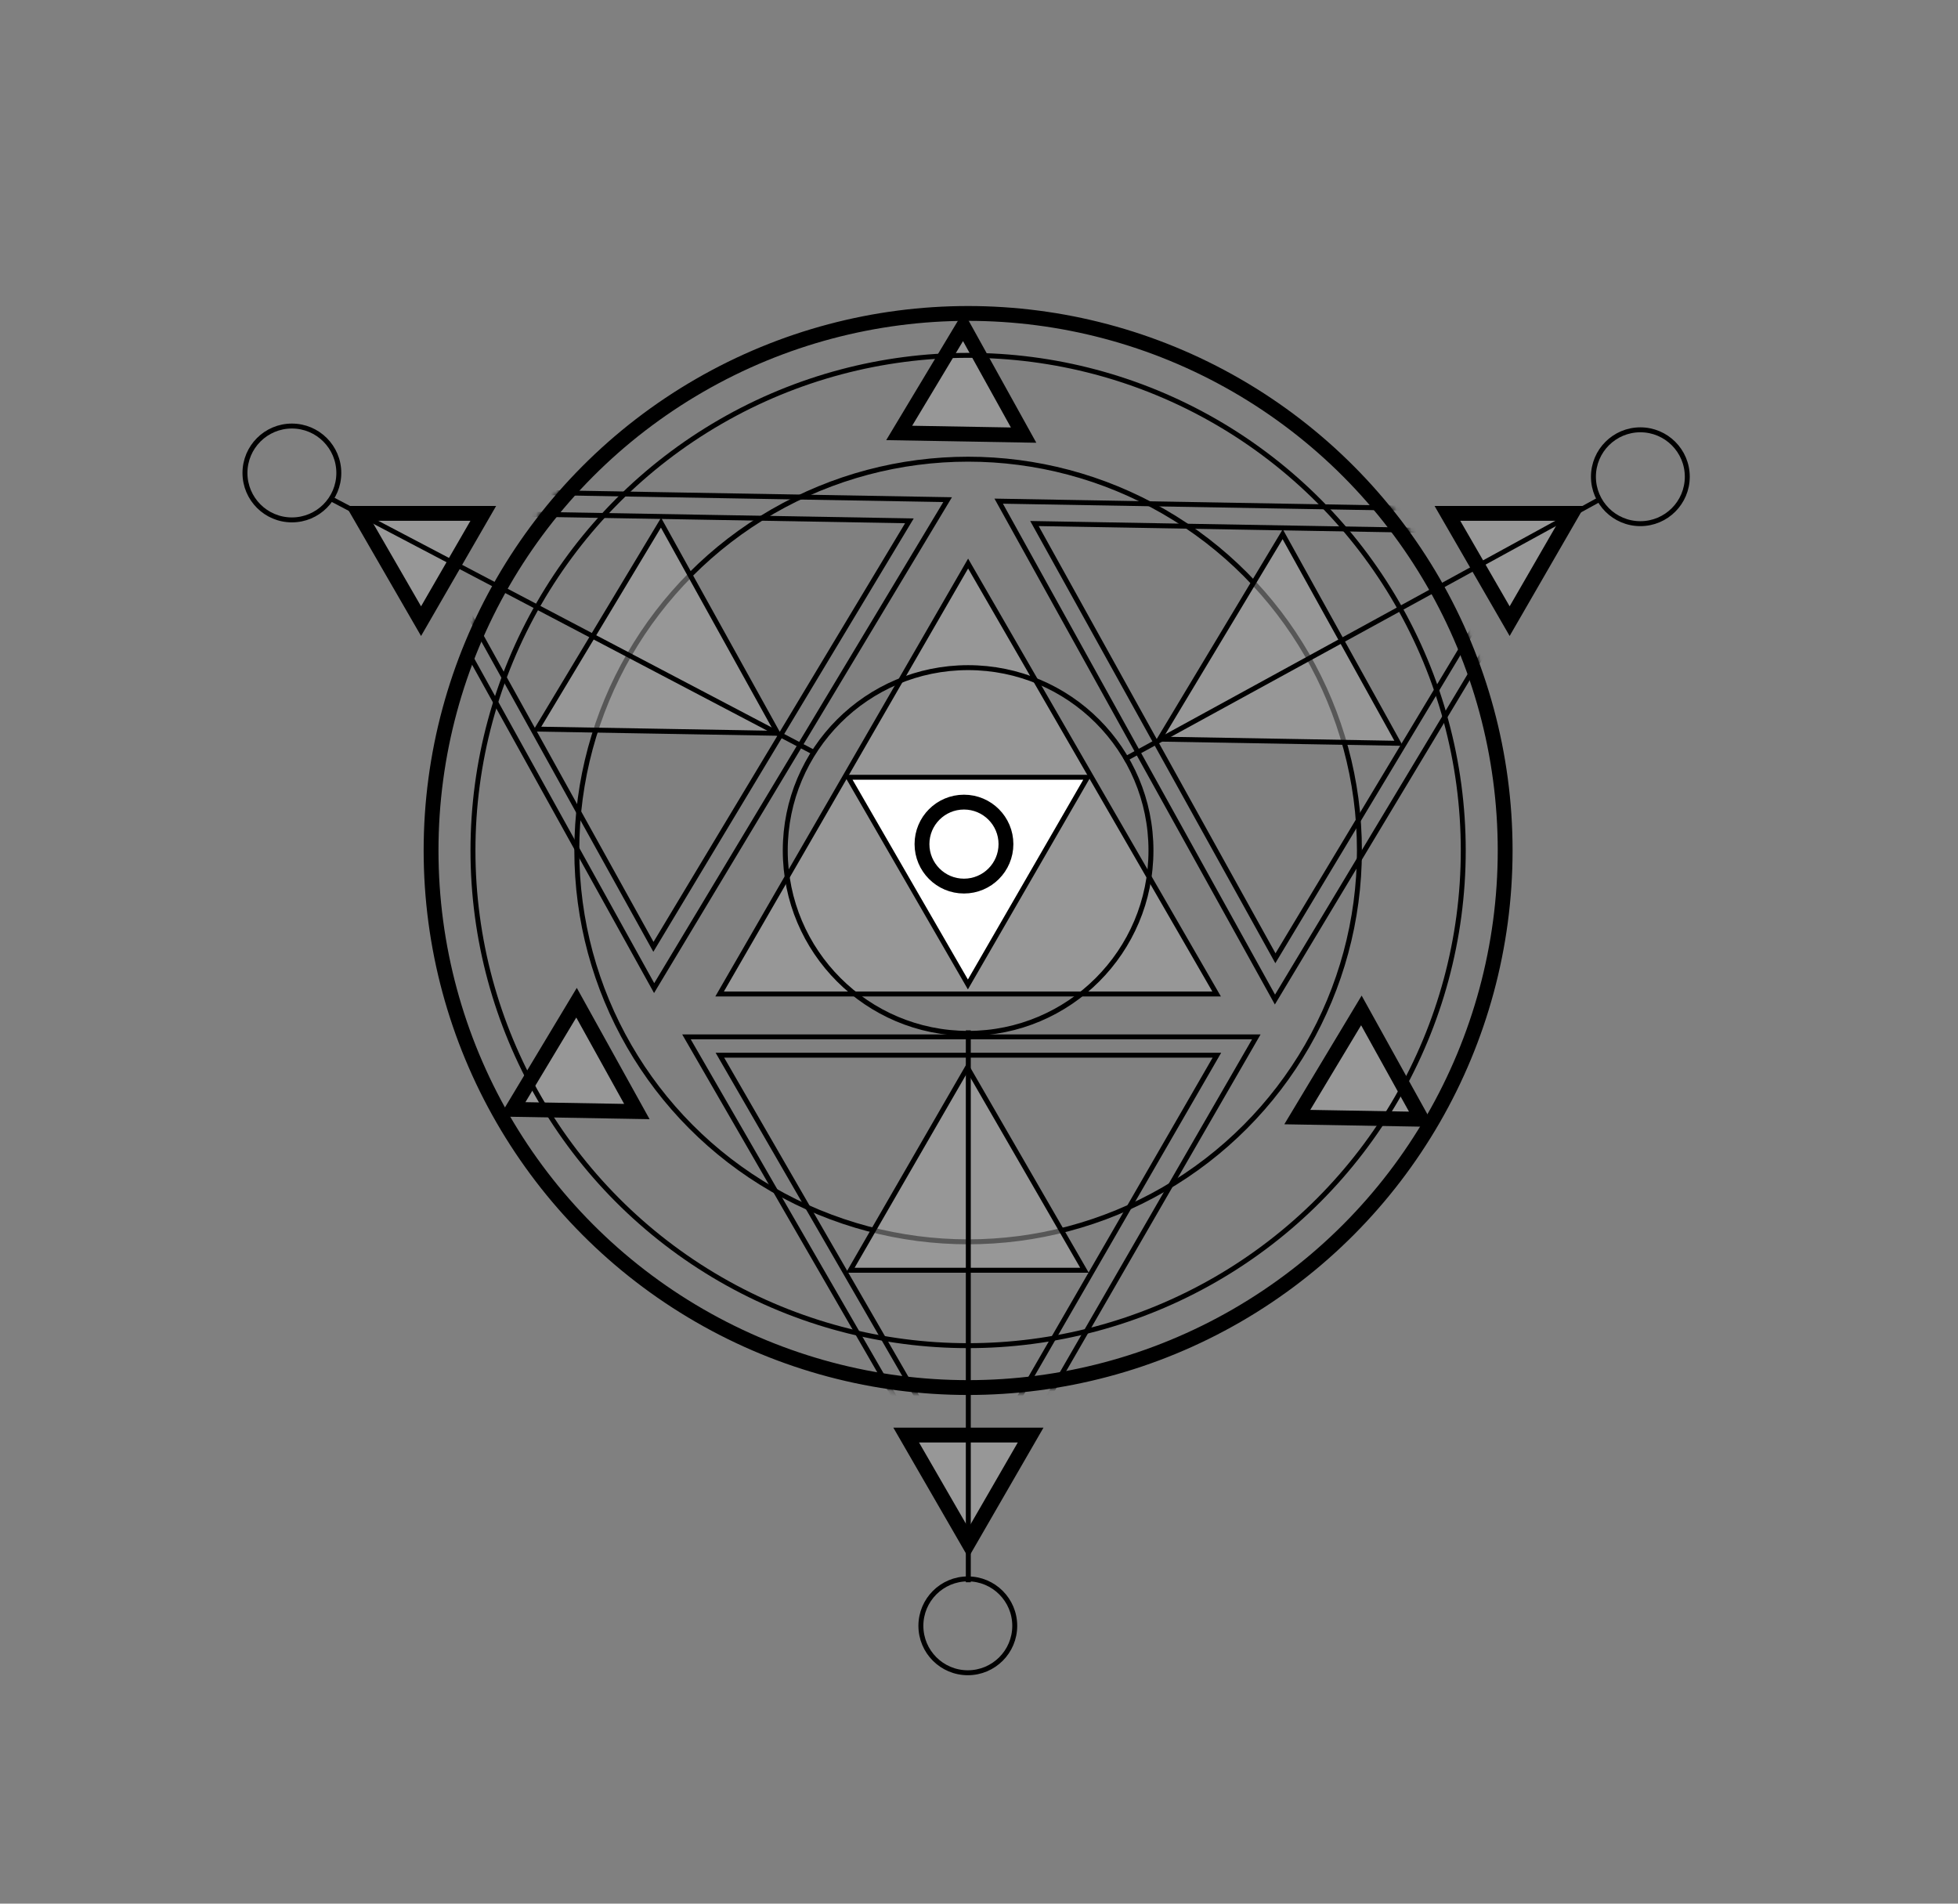 <svg xmlns="http://www.w3.org/2000/svg" xmlns:xlink="http://www.w3.org/1999/xlink" width="396" height="385" viewBox="0 0 396 385">
  <rect x="0" y="0" width="396" height="385" fill="#808080" stroke="none"/>
  <defs>
    <circle id="artboard-copy-6-a" cx="100.86" cy="101.147" r="100.642"/>
    <circle id="artboard-copy-6-b" cx="100.86" cy="101.147" r="79.641"/>
    <circle id="artboard-copy-6-c" cx="100.86" cy="101.147" r="110.116"/>
    <circle id="artboard-copy-6-e" cx="121.513" cy="123.155" r="37.482"/>
    <circle id="artboard-copy-6-f" cx="120.675" cy="121.86" r="9.991"/>
    <circle id="artboard-copy-6-g" cx="51.292" cy="109.695" r="9.991"/>
  </defs>
  <g fill="none" fill-rule="evenodd" transform="translate(7.742 -14.04)">
    <g fill="#AFAEAE" fill-opacity=".5" stroke="#000" stroke-width="3" transform="rotate(-60 192.012 109.948)">
      <path d="M125.358,10.341 L112.774,32.137 L137.942,32.137 L125.358,10.341 Z" transform="rotate(120 125.358 20.489)"/>
      <path d="M235.439,201.007 L222.856,222.803 L248.023,222.803 L235.439,201.007 Z" transform="rotate(120 235.44 211.155)"/>
      <path d="M48.999,86.15 L36.415,107.946 L61.583,107.946 L48.999,86.15 Z" transform="rotate(61 49 96.298)"/>
      <path d="M127.012,224.397 L114.428,246.192 L139.596,246.192 L127.012,224.397 Z" transform="rotate(61 127.012 234.545)"/>
      <path d="M206.581,85.486 L193.998,107.281 L219.165,107.281 L206.581,85.486 Z" transform="rotate(61 206.581 95.634)"/>
      <path d="M19.275,199.414 L6.691,221.21 L31.858,221.21 L19.275,199.414 Z" transform="rotate(120 19.275 209.562)"/>
    </g>
    <g transform="translate(87.196 84.901)">
      <circle cx="100.86" cy="101.147" r="100.142" stroke="#000"/>
      <circle cx="100.86" cy="101.147" r="79.141" stroke="#000"/>
      <mask id="artboard-copy-6-d" fill="#fff">
        <use xlink:href="#artboard-copy-6-c"/>
      </mask>
      <circle cx="100.86" cy="101.147" r="108.616" stroke="#000" stroke-width="3"/>
      <g mask="url(#artboard-copy-6-d)">
        <g transform="translate(-20.653 -22.008)">
          <g transform="translate(69.905 63.916)">
            <path fill="#AFAEAE" fill-opacity=".5" stroke="#000" d="M51.608,1.204 L1.348,88.257 L101.868,88.257 L51.608,1.204 Z"/>
            <path fill="#FFF" stroke="#000" d="M75.758,44.427 L27.371,44.427 L51.565,86.331 L75.758,44.427 Z"/>
          </g>
          <g transform="rotate(61 105.714 183.644)">
            <path stroke="#000" d="M59.401,9.655 L9.141,96.707 L109.661,96.707 L59.401,9.655 Z"/>
            <path stroke="#000" d="M59.296,1.03 L1.672,100.838 L116.92,100.838 L59.296,1.03 Z"/>
            <path fill="#AFAEAE" fill-opacity=".5" stroke="#000" d="M83.714,53.841 L35.361,53.841 L59.537,95.717 L83.714,53.841 Z"/>
          </g>
          <g transform="rotate(61 44.614 76.523)">
            <path stroke="#000" d="M58.611,9.934 L8.351,96.987 L108.871,96.987 L58.611,9.934 Z"/>
            <path stroke="#000" d="M58.61,1.096 L0.986,100.904 L116.234,100.904 L58.61,1.096 Z"/>
            <path fill="#AFAEAE" fill-opacity=".5" stroke="#000" d="M83.285,54.054 L34.579,54.054 L58.932,96.235 L83.285,54.054 Z"/>
          </g>
          <g transform="rotate(60 -19.056 185.633)">
            <path stroke="#000" d="M58.131,9.78 L7.871,96.833 L108.391,96.833 L58.131,9.78 Z"/>
            <path stroke="#000" d="M58.908,1.026 L1.284,100.834 L116.532,100.834 L58.908,1.026 Z"/>
            <path fill="#AFAEAE" fill-opacity=".5" stroke="#000" d="M82.406,54.722 L35.048,54.722 L58.727,95.735 L82.406,54.722 Z"/>
          </g>
          <circle cx="121.513" cy="123.155" r="36.982" stroke="#000"/>
          <circle cx="120.675" cy="121.86" r="8.491" stroke="#000" stroke-width="3"/>
        </g>
      </g>
    </g>
    <path stroke="#000" stroke-linecap="square" d="M220.063 167.423L315.063 115.423M188.094 222.923L188.094 333.541"/>
    <path stroke="#000" stroke-linecap="square" d="M59.326,166.045 L156.56,114.974" transform="matrix(-1 0 0 1 215.886 0)"/>
    <circle cx="324.016" cy="110.457" r="9.491" stroke="#000"/>
    <circle cx="187.996" cy="342.851" r="9.491" stroke="#000"/>
    <circle cx="51.292" cy="109.695" r="9.491" stroke="#000"/>
  </g>
</svg>
